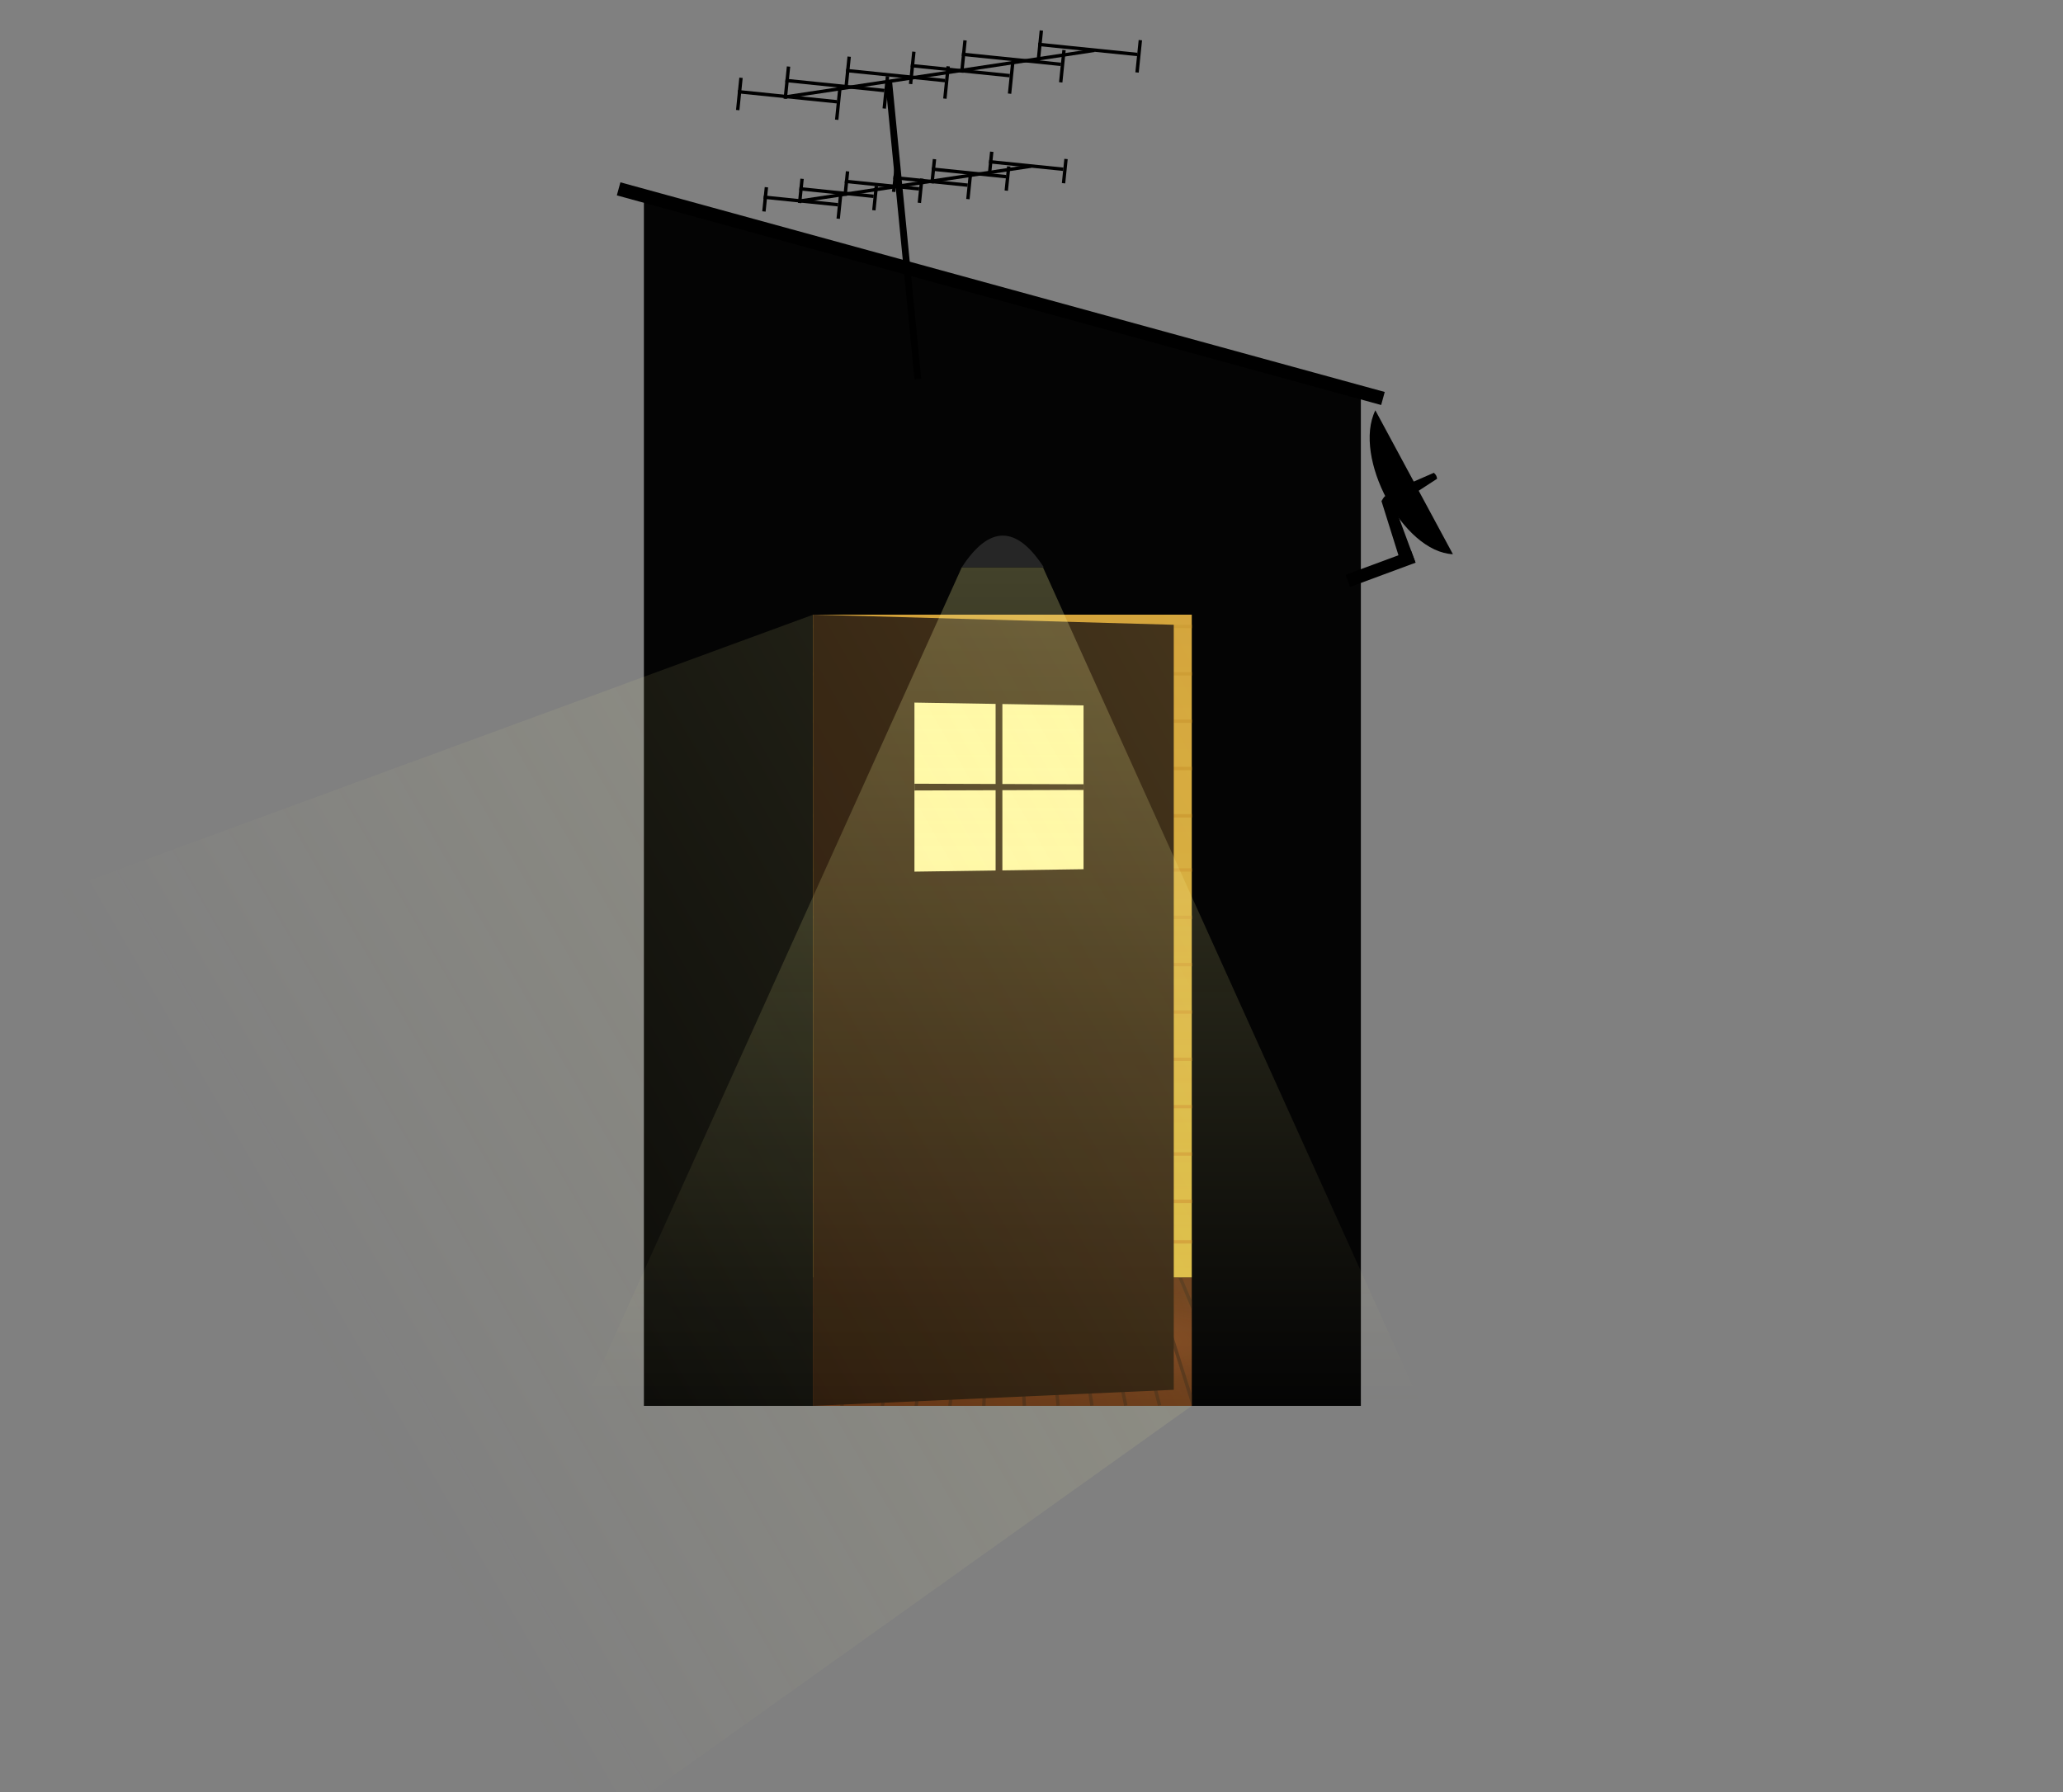 <svg width="305" height="265" viewBox="0 0 305 265" fill="none" xmlns="http://www.w3.org/2000/svg">
<rect x="0" y="0" width="305" height="265" fill="#808080" stroke="none"/>
<g clip-path="url(#clip0_49_150)">
<path d="M95.195 28.889L201.194 58.681V207.889H95.195V28.889Z" fill="#040404"/>
<line x1="91.459" y1="27.925" x2="204.459" y2="58.925" stroke="black" stroke-width="2"/>
<g clip-path="url(#clip1_49_150)">
<rect width="56" height="117" transform="translate(120.194 90.889)" fill="black"/>
<rect x="95.194" y="188.889" width="106" height="19" fill="#5E2B0E"/>
<rect x="95.194" y="188.889" width="106" height="19" fill="url(#paint0_radial_49_150)" fill-opacity="0.96"/>
<line x1="150.444" y1="188.876" x2="151.444" y2="207.876" stroke="#47230E" stroke-width="0.5"/>
<line x1="146.444" y1="188.902" x2="145.444" y2="207.902" stroke="#47230E" stroke-width="0.5"/>
<line x1="142.443" y1="188.915" x2="140.443" y2="207.915" stroke="#47230E" stroke-width="0.5"/>
<line x1="138.441" y1="188.928" x2="135.441" y2="207.928" stroke="#47230E" stroke-width="0.5"/>
<line x1="134.439" y1="188.941" x2="130.439" y2="207.941" stroke="#47230E" stroke-width="0.5"/>
<line x1="130.433" y1="188.965" x2="124.433" y2="207.965" stroke="#47230E" stroke-width="0.5"/>
<line x1="126.425" y1="188.986" x2="118.425" y2="207.986" stroke="#47230E" stroke-width="0.5"/>
<line x1="122.42" y1="188.996" x2="113.42" y2="207.996" stroke="#47230E" stroke-width="0.5"/>
<line x1="154.443" y1="188.863" x2="156.443" y2="207.863" stroke="#47230E" stroke-width="0.5"/>
<line x1="158.441" y1="188.85" x2="161.441" y2="207.85" stroke="#47230E" stroke-width="0.5"/>
<line x1="162.439" y1="188.838" x2="166.439" y2="207.838" stroke="#47230E" stroke-width="0.5"/>
<line x1="166.436" y1="188.826" x2="171.436" y2="207.826" stroke="#47230E" stroke-width="0.5"/>
<line x1="170.433" y1="188.814" x2="176.433" y2="207.814" stroke="#47230E" stroke-width="0.5"/>
<line x1="174.425" y1="188.792" x2="182.425" y2="207.792" stroke="#47230E" stroke-width="0.5"/>
<path d="M131.694 191.639H131.483L131.448 191.848L129.948 200.848L129.899 201.139H130.194H166.194H166.49L166.441 200.848L164.941 191.848L164.906 191.639H164.694H131.694Z" fill="url(#paint1_linear_49_150)" stroke="#311506" stroke-width="0.5"/>
<path d="M164.694 191.889V200.889H166.194L164.694 191.889Z" fill="#230F04"/>
<path d="M131.694 191.889V200.889H130.194L131.694 191.889Z" fill="#230F04"/>
<line x1="148.444" y1="191.889" x2="148.444" y2="200.889" stroke="#311506" stroke-width="0.5"/>
<line x1="156.444" y1="191.889" x2="156.444" y2="200.889" stroke="#311506" stroke-width="0.5"/>
<line x1="140.444" y1="191.889" x2="140.444" y2="200.889" stroke="#311506" stroke-width="0.5"/>
<line x1="160.444" y1="191.889" x2="160.444" y2="200.889" stroke="#311506" stroke-width="0.5"/>
<line x1="152.444" y1="191.889" x2="152.444" y2="200.889" stroke="#311506" stroke-width="0.5"/>
<line x1="144.444" y1="191.889" x2="144.444" y2="200.889" stroke="#311506" stroke-width="0.5"/>
<line x1="135.444" y1="191.889" x2="135.444" y2="200.889" stroke="#311506" stroke-width="0.5"/>
<rect x="120.194" y="90.889" width="56" height="98" fill="url(#paint2_linear_49_150)"/>
<line x1="120.194" y1="149.639" x2="176.194" y2="149.639" stroke="#CD962C" stroke-width="0.5"/>
<line x1="120.194" y1="120.639" x2="176.194" y2="120.639" stroke="#C68E23" stroke-width="0.5"/>
<line x1="120.194" y1="106.639" x2="176.194" y2="106.639" stroke="#C68E23" stroke-width="0.5"/>
<line x1="120.194" y1="135.639" x2="176.194" y2="135.639" stroke="#CD962C" stroke-width="0.5"/>
<line x1="120.194" y1="163.639" x2="176.194" y2="163.639" stroke="#CD962C" stroke-width="0.5"/>
<line x1="120.194" y1="183.639" x2="176.194" y2="183.639" stroke="#CD962C" stroke-width="0.5"/>
<line x1="120.194" y1="170.639" x2="176.194" y2="170.639" stroke="#CD962C" stroke-width="0.5"/>
<line x1="120.194" y1="156.639" x2="176.194" y2="156.639" stroke="#CD962C" stroke-width="0.5"/>
<line x1="120.194" y1="142.639" x2="176.194" y2="142.639" stroke="#CD962C" stroke-width="0.5"/>
<line x1="120.194" y1="128.639" x2="176.194" y2="128.639" stroke="#CB9329" stroke-width="0.5"/>
<line x1="120.194" y1="113.639" x2="176.194" y2="113.639" stroke="#C68E23" stroke-width="0.5"/>
<line x1="120.194" y1="99.639" x2="176.194" y2="99.639" stroke="#C68E23" stroke-width="0.5"/>
<line x1="120.194" y1="92.639" x2="176.194" y2="92.639" stroke="#C68E23" stroke-width="0.5"/>
<line x1="120.194" y1="177.639" x2="176.194" y2="177.639" stroke="#CD962C" stroke-width="0.5"/>
<path d="M120.194 90.889L173.532 92.387V205.508L120.194 207.889V90.889Z" fill="#221005"/>
<path d="M135.194 103.889L160.194 104.311V128.531L135.194 128.889V103.889Z" fill="#FFF7AC"/>
<path d="M135.194 116.889V115.889L160.194 115.969V116.807L135.194 116.889Z" fill="#221005"/>
<rect x="147.194" y="103.889" width="1" height="25" fill="#221005"/>
</g>
<rect x="208.61" y="81.417" width="1.91" height="10.317" transform="rotate(69.676 208.61 81.417)" fill="black"/>
<path d="M209.278 83.189L207.214 83.58L204.241 74.099C204.88 72.995 204.855 73.31 205.695 73.515L209.278 83.189Z" fill="black"/>
<path d="M214.803 81.949C207.426 81.65 199.941 67.616 203.336 60.674L214.803 81.949Z" fill="black"/>
<path d="M211.988 69.913C212.327 70.217 212.406 70.42 212.463 70.793L207.418 74.08L206.469 72.32L211.988 69.913Z" fill="black"/>
<line x1="131.382" y1="11.992" x2="135.698" y2="56.041" stroke="black"/>
<line x1="116.344" y1="14.3" x2="161.793" y2="7.447" stroke="black" stroke-width="0.5"/>
<line x1="109.092" y1="13.551" x2="123.721" y2="15.046" stroke="black" stroke-width="0.5"/>
<line x1="109.552" y1="11.503" x2="109.064" y2="16.28" stroke="black" stroke-width="0.5"/>
<line x1="124.188" y1="12.931" x2="123.7" y2="17.708" stroke="black" stroke-width="0.5"/>
<line x1="153.497" y1="6.558" x2="168.126" y2="8.053" stroke="black" stroke-width="0.5"/>
<line x1="153.958" y1="4.51" x2="153.47" y2="9.287" stroke="black" stroke-width="0.5"/>
<line x1="168.593" y1="5.938" x2="168.105" y2="10.715" stroke="black" stroke-width="0.5"/>
<line x1="142.212" y1="8.019" x2="156.841" y2="9.514" stroke="black" stroke-width="0.5"/>
<line x1="142.673" y1="5.971" x2="142.185" y2="10.748" stroke="black" stroke-width="0.5"/>
<line x1="157.308" y1="7.399" x2="156.82" y2="12.176" stroke="black" stroke-width="0.5"/>
<line x1="134.65" y1="9.693" x2="149.279" y2="11.188" stroke="black" stroke-width="0.5"/>
<line x1="135.111" y1="7.645" x2="134.623" y2="12.422" stroke="black" stroke-width="0.5"/>
<line x1="149.747" y1="9.074" x2="149.258" y2="13.851" stroke="black" stroke-width="0.5"/>
<line x1="125.085" y1="10.425" x2="139.714" y2="11.92" stroke="black" stroke-width="0.5"/>
<line x1="125.545" y1="8.378" x2="125.057" y2="13.155" stroke="black" stroke-width="0.5"/>
<line x1="140.181" y1="9.806" x2="139.693" y2="14.583" stroke="black" stroke-width="0.5"/>
<line x1="116.118" y1="11.889" x2="130.747" y2="13.384" stroke="black" stroke-width="0.5"/>
<line x1="116.579" y1="9.841" x2="116.091" y2="14.618" stroke="black" stroke-width="0.5"/>
<line x1="131.214" y1="11.27" x2="130.726" y2="16.047" stroke="black" stroke-width="0.5"/>
<line x1="118.332" y1="29.715" x2="152.429" y2="24.574" stroke="black" stroke-width="0.5"/>
<line x1="112.907" y1="29.153" x2="123.882" y2="30.275" stroke="black" stroke-width="0.5"/>
<line x1="113.309" y1="27.685" x2="112.942" y2="31.269" stroke="black" stroke-width="0.5"/>
<line x1="124.289" y1="28.757" x2="123.922" y2="32.341" stroke="black" stroke-width="0.5"/>
<line x1="146.221" y1="23.907" x2="157.196" y2="25.028" stroke="black" stroke-width="0.5"/>
<line x1="146.623" y1="22.439" x2="146.257" y2="26.023" stroke="black" stroke-width="0.5"/>
<line x1="157.603" y1="23.51" x2="157.237" y2="27.094" stroke="black" stroke-width="0.5"/>
<line x1="137.755" y1="25.003" x2="148.73" y2="26.124" stroke="black" stroke-width="0.5"/>
<line x1="138.156" y1="23.535" x2="137.79" y2="27.119" stroke="black" stroke-width="0.5"/>
<line x1="149.137" y1="24.607" x2="148.77" y2="28.19" stroke="black" stroke-width="0.5"/>
<line x1="132.082" y1="26.259" x2="143.057" y2="27.381" stroke="black" stroke-width="0.5"/>
<line x1="132.483" y1="24.791" x2="132.117" y2="28.375" stroke="black" stroke-width="0.5"/>
<line x1="143.463" y1="25.863" x2="143.097" y2="29.446" stroke="black" stroke-width="0.5"/>
<line x1="124.906" y1="26.808" x2="135.881" y2="27.93" stroke="black" stroke-width="0.5"/>
<line x1="125.307" y1="25.34" x2="124.941" y2="28.924" stroke="black" stroke-width="0.5"/>
<line x1="136.287" y1="26.412" x2="135.921" y2="29.996" stroke="black" stroke-width="0.5"/>
<line x1="118.179" y1="27.906" x2="129.154" y2="29.028" stroke="black" stroke-width="0.5"/>
<line x1="118.58" y1="26.438" x2="118.214" y2="30.022" stroke="black" stroke-width="0.5"/>
<line x1="129.56" y1="27.51" x2="129.194" y2="31.094" stroke="black" stroke-width="0.5"/>
<path d="M142.194 83.889H154.194L210.194 207.889H86.194L142.194 83.889Z" fill="url(#paint3_linear_49_150)"/>
<path d="M142.194 83.889C146.257 77.639 150.257 77.639 154.319 83.889L142.194 83.889Z" fill="#262626"/>
<path d="M-0.482 135.185L120.228 90.889H176.194V207.884L93.703 266.733C-9.215 252.054 -22.514 219.189 -0.482 135.185Z" fill="url(#paint4_linear_49_150)" fill-opacity="0.32"/>
</g>
<defs>
<radialGradient id="paint0_radial_49_150" cx="0" cy="0" r="1" gradientUnits="userSpaceOnUse" gradientTransform="translate(148.194 198.389) rotate(90) scale(9.5 53)">
<stop stop-color="#AA5423" stop-opacity="0.87"/>
<stop offset="1" stop-color="#5E2B0E" stop-opacity="0"/>
</radialGradient>
<linearGradient id="paint1_linear_49_150" x1="148.194" y1="191.889" x2="148.194" y2="200.889" gradientUnits="userSpaceOnUse">
<stop stop-color="#47230E"/>
<stop offset="1" stop-color="#311506"/>
</linearGradient>
<linearGradient id="paint2_linear_49_150" x1="148.194" y1="90.889" x2="148.194" y2="188.889" gradientUnits="userSpaceOnUse">
<stop stop-color="#CD962C"/>
<stop offset="1" stop-color="#D8B63E"/>
</linearGradient>
<linearGradient id="paint3_linear_49_150" x1="148.194" y1="83.889" x2="148.194" y2="207.889" gradientUnits="userSpaceOnUse">
<stop stop-color="#FFFB9D" stop-opacity="0.25"/>
<stop offset="1" stop-color="#FFFB9D" stop-opacity="0"/>
</linearGradient>
<linearGradient id="paint4_linear_49_150" x1="197.333" y1="111.564" x2="-45.36" y2="251.897" gradientUnits="userSpaceOnUse">
<stop stop-color="#FFFB9D" stop-opacity="0.5"/>
<stop offset="0.625" stop-color="#FFFB9D" stop-opacity="0"/>
</linearGradient>
<clipPath id="clip0_49_150">
<rect width="305" height="265" fill="white"/>
</clipPath>
<clipPath id="clip1_49_150">
<rect width="56" height="117" fill="white" transform="translate(120.194 90.889)"/>
</clipPath>
</defs>
</svg>
